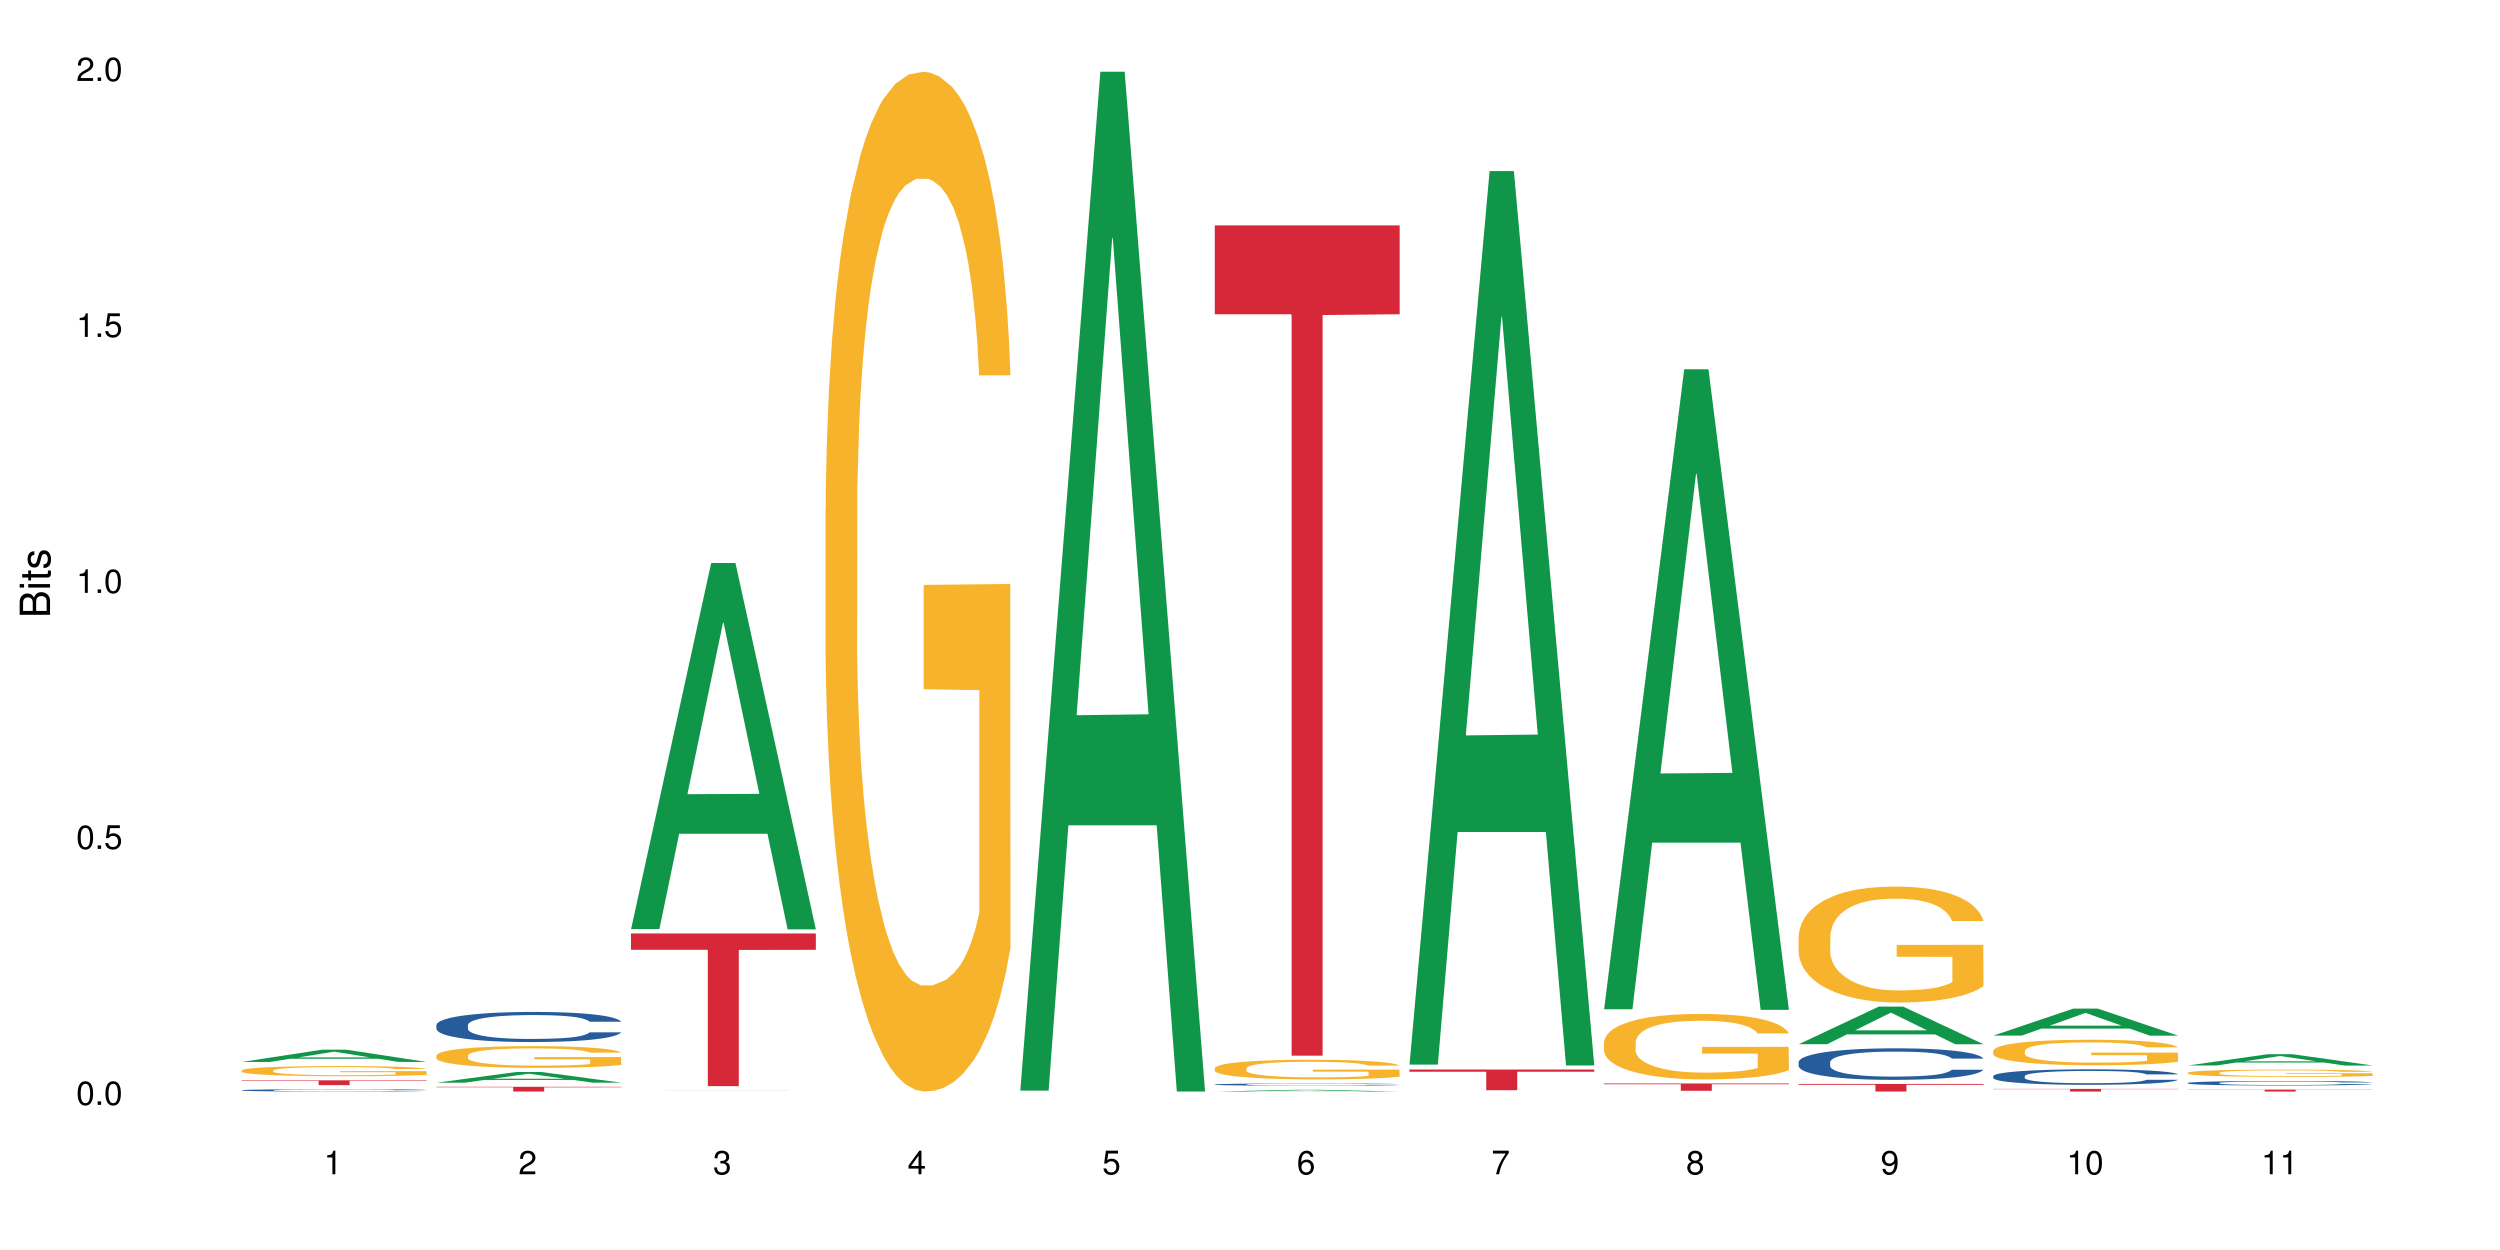 <?xml version="1.0" encoding="UTF-8"?>
<svg xmlns="http://www.w3.org/2000/svg" xmlns:xlink="http://www.w3.org/1999/xlink" width="720pt" height="360pt" viewBox="0 0 720 360" version="1.1">
<defs>
<g>
<symbol overflow="visible" id="glyph0-0">
<path style="stroke:none;" d=""/>
</symbol>
<symbol overflow="visible" id="glyph0-1">
<path style="stroke:none;" d="M 2.641 -6.797 C 2 -6.797 1.422 -6.531 1.078 -6.047 C 0.641 -5.453 0.406 -4.547 0.406 -3.297 C 0.406 -1 1.188 0.219 2.641 0.219 C 4.078 0.219 4.859 -1 4.859 -3.234 C 4.859 -4.562 4.656 -5.438 4.203 -6.047 C 3.844 -6.531 3.281 -6.797 2.641 -6.797 Z M 2.641 -6.047 C 3.547 -6.047 4 -5.125 4 -3.312 C 4 -1.375 3.562 -0.484 2.625 -0.484 C 1.734 -0.484 1.281 -1.422 1.281 -3.281 C 1.281 -5.141 1.734 -6.047 2.641 -6.047 Z M 2.641 -6.047 "/>
</symbol>
<symbol overflow="visible" id="glyph0-2">
<path style="stroke:none;" d="M 1.828 -1 L 0.828 -1 L 0.828 0 L 1.828 0 Z M 1.828 -1 "/>
</symbol>
<symbol overflow="visible" id="glyph0-3">
<path style="stroke:none;" d="M 4.562 -6.797 L 1.062 -6.797 L 0.547 -3.094 L 1.328 -3.094 C 1.719 -3.562 2.047 -3.734 2.578 -3.734 C 3.484 -3.734 4.062 -3.109 4.062 -2.094 C 4.062 -1.125 3.484 -0.531 2.578 -0.531 C 1.828 -0.531 1.375 -0.906 1.188 -1.672 L 0.328 -1.672 C 0.453 -1.109 0.547 -0.844 0.75 -0.594 C 1.125 -0.078 1.828 0.219 2.594 0.219 C 3.969 0.219 4.922 -0.781 4.922 -2.219 C 4.922 -3.562 4.031 -4.484 2.719 -4.484 C 2.25 -4.484 1.859 -4.359 1.469 -4.062 L 1.734 -5.969 L 4.562 -5.969 Z M 4.562 -6.797 "/>
</symbol>
<symbol overflow="visible" id="glyph0-4">
<path style="stroke:none;" d="M 2.484 -4.844 L 2.484 0 L 3.328 0 L 3.328 -6.797 L 2.766 -6.797 C 2.469 -5.75 2.281 -5.609 0.984 -5.453 L 0.984 -4.844 Z M 2.484 -4.844 "/>
</symbol>
<symbol overflow="visible" id="glyph0-5">
<path style="stroke:none;" d="M 4.859 -0.828 L 1.281 -0.828 C 1.359 -1.391 1.672 -1.75 2.5 -2.234 L 3.469 -2.75 C 4.406 -3.266 4.906 -3.969 4.906 -4.812 C 4.906 -5.375 4.672 -5.906 4.266 -6.266 C 3.859 -6.625 3.375 -6.797 2.719 -6.797 C 1.859 -6.797 1.219 -6.5 0.844 -5.922 C 0.609 -5.562 0.5 -5.125 0.484 -4.438 L 1.328 -4.438 C 1.359 -4.906 1.406 -5.188 1.531 -5.406 C 1.75 -5.812 2.188 -6.062 2.703 -6.062 C 3.469 -6.062 4.031 -5.516 4.031 -4.781 C 4.031 -4.25 3.719 -3.797 3.125 -3.438 L 2.234 -2.938 C 0.812 -2.141 0.406 -1.5 0.328 0 L 4.859 0 Z M 4.859 -0.828 "/>
</symbol>
<symbol overflow="visible" id="glyph0-6">
<path style="stroke:none;" d="M 2.125 -3.125 L 2.578 -3.125 C 3.516 -3.125 3.984 -2.703 3.984 -1.891 C 3.984 -1.031 3.469 -0.531 2.578 -0.531 C 1.656 -0.531 1.203 -0.984 1.156 -1.969 L 0.312 -1.969 C 0.344 -1.422 0.438 -1.078 0.609 -0.766 C 0.953 -0.109 1.625 0.219 2.547 0.219 C 3.953 0.219 4.859 -0.609 4.859 -1.906 C 4.859 -2.766 4.516 -3.25 3.703 -3.516 C 4.344 -3.766 4.656 -4.25 4.656 -4.938 C 4.656 -6.109 3.875 -6.797 2.578 -6.797 C 1.203 -6.797 0.484 -6.047 0.453 -4.609 L 1.297 -4.609 C 1.312 -5.016 1.344 -5.25 1.453 -5.453 C 1.641 -5.828 2.062 -6.062 2.594 -6.062 C 3.344 -6.062 3.797 -5.625 3.797 -4.906 C 3.797 -4.422 3.609 -4.141 3.25 -3.984 C 3.016 -3.891 2.719 -3.844 2.125 -3.844 Z M 2.125 -3.125 "/>
</symbol>
<symbol overflow="visible" id="glyph0-7">
<path style="stroke:none;" d="M 3.141 -1.625 L 3.141 0 L 3.984 0 L 3.984 -1.625 L 4.984 -1.625 L 4.984 -2.391 L 3.984 -2.391 L 3.984 -6.797 L 3.359 -6.797 L 0.266 -2.516 L 0.266 -1.625 Z M 3.141 -2.391 L 1 -2.391 L 3.141 -5.359 Z M 3.141 -2.391 "/>
</symbol>
<symbol overflow="visible" id="glyph0-8">
<path style="stroke:none;" d="M 4.781 -5.031 C 4.609 -6.141 3.891 -6.797 2.844 -6.797 C 2.094 -6.797 1.422 -6.438 1.031 -5.828 C 0.609 -5.172 0.406 -4.344 0.406 -3.094 C 0.406 -1.953 0.578 -1.234 0.984 -0.625 C 1.359 -0.078 1.953 0.219 2.703 0.219 C 3.984 0.219 4.922 -0.734 4.922 -2.078 C 4.922 -3.344 4.062 -4.234 2.844 -4.234 C 2.172 -4.234 1.641 -3.969 1.281 -3.469 C 1.281 -5.125 1.828 -6.047 2.797 -6.047 C 3.391 -6.047 3.797 -5.672 3.938 -5.031 Z M 2.734 -3.484 C 3.547 -3.484 4.062 -2.922 4.062 -2 C 4.062 -1.156 3.484 -0.531 2.703 -0.531 C 1.922 -0.531 1.328 -1.188 1.328 -2.047 C 1.328 -2.891 1.906 -3.484 2.734 -3.484 Z M 2.734 -3.484 "/>
</symbol>
<symbol overflow="visible" id="glyph0-9">
<path style="stroke:none;" d="M 4.984 -6.797 L 0.438 -6.797 L 0.438 -5.969 L 4.109 -5.969 C 2.5 -3.656 1.828 -2.234 1.328 0 L 2.219 0 C 2.594 -2.172 3.453 -4.047 4.984 -6.094 Z M 4.984 -6.797 "/>
</symbol>
<symbol overflow="visible" id="glyph0-10">
<path style="stroke:none;" d="M 3.75 -3.578 C 4.453 -4 4.688 -4.344 4.688 -4.984 C 4.688 -6.047 3.844 -6.797 2.641 -6.797 C 1.438 -6.797 0.594 -6.047 0.594 -4.984 C 0.594 -4.359 0.828 -4.016 1.516 -3.578 C 0.734 -3.203 0.359 -2.641 0.359 -1.891 C 0.359 -0.641 1.297 0.219 2.641 0.219 C 3.984 0.219 4.922 -0.641 4.922 -1.875 C 4.922 -2.641 4.531 -3.203 3.75 -3.578 Z M 2.641 -6.047 C 3.359 -6.047 3.812 -5.625 3.812 -4.969 C 3.812 -4.344 3.344 -3.922 2.641 -3.922 C 1.922 -3.922 1.453 -4.344 1.453 -4.984 C 1.453 -5.625 1.922 -6.047 2.641 -6.047 Z M 2.641 -3.203 C 3.484 -3.203 4.062 -2.672 4.062 -1.875 C 4.062 -1.062 3.484 -0.531 2.625 -0.531 C 1.797 -0.531 1.219 -1.078 1.219 -1.875 C 1.219 -2.672 1.797 -3.203 2.641 -3.203 Z M 2.641 -3.203 "/>
</symbol>
<symbol overflow="visible" id="glyph0-11">
<path style="stroke:none;" d="M 0.516 -1.547 C 0.672 -0.438 1.406 0.219 2.438 0.219 C 3.188 0.219 3.859 -0.141 4.266 -0.75 C 4.688 -1.406 4.891 -2.25 4.891 -3.484 C 4.891 -4.625 4.703 -5.359 4.312 -5.953 C 3.938 -6.5 3.344 -6.797 2.594 -6.797 C 1.297 -6.797 0.359 -5.844 0.359 -4.516 C 0.359 -3.25 1.234 -2.344 2.453 -2.344 C 3.094 -2.344 3.562 -2.578 4.016 -3.109 C 4 -1.453 3.469 -0.531 2.5 -0.531 C 1.906 -0.531 1.484 -0.906 1.359 -1.547 Z M 2.578 -6.062 C 3.375 -6.062 3.969 -5.406 3.969 -4.531 C 3.969 -3.688 3.375 -3.094 2.547 -3.094 C 1.734 -3.094 1.234 -3.672 1.234 -4.578 C 1.234 -5.438 1.797 -6.062 2.578 -6.062 Z M 2.578 -6.062 "/>
</symbol>
<symbol overflow="visible" id="glyph1-0">
<path style="stroke:none;" d=""/>
</symbol>
<symbol overflow="visible" id="glyph1-1">
<path style="stroke:none;" d="M 0 -0.953 L 0 -4.891 C 0 -5.719 -0.234 -6.344 -0.734 -6.797 C -1.188 -7.234 -1.812 -7.469 -2.5 -7.469 C -3.547 -7.469 -4.188 -7 -4.625 -5.875 C -4.984 -6.672 -5.641 -7.094 -6.531 -7.094 C -7.156 -7.094 -7.734 -6.859 -8.141 -6.391 C -8.562 -5.938 -8.75 -5.344 -8.75 -4.5 L -8.75 -0.953 Z M -4.984 -2.062 L -7.766 -2.062 L -7.766 -4.219 C -7.766 -4.844 -7.688 -5.203 -7.453 -5.5 C -7.219 -5.812 -6.859 -5.969 -6.375 -5.969 C -5.906 -5.969 -5.531 -5.812 -5.297 -5.5 C -5.062 -5.203 -4.984 -4.844 -4.984 -4.219 Z M -0.984 -2.062 L -4 -2.062 L -4 -4.781 C -4 -5.328 -3.859 -5.688 -3.578 -5.953 C -3.297 -6.219 -2.922 -6.359 -2.484 -6.359 C -2.062 -6.359 -1.688 -6.219 -1.406 -5.953 C -1.109 -5.688 -0.984 -5.328 -0.984 -4.781 Z M -0.984 -2.062 "/>
</symbol>
<symbol overflow="visible" id="glyph1-2">
<path style="stroke:none;" d="M -6.281 -1.797 L -6.281 -0.797 L 0 -0.797 L 0 -1.797 Z M -8.75 -1.797 L -8.75 -0.797 L -7.484 -0.797 L -7.484 -1.797 Z M -8.75 -1.797 "/>
</symbol>
<symbol overflow="visible" id="glyph1-3">
<path style="stroke:none;" d="M -6.281 -3.047 L -6.281 -2.016 L -8.016 -2.016 L -8.016 -1.016 L -6.281 -1.016 L -6.281 -0.172 L -5.469 -0.172 L -5.469 -1.016 L -0.719 -1.016 C -0.078 -1.016 0.281 -1.453 0.281 -2.234 C 0.281 -2.469 0.25 -2.719 0.188 -3.047 L -0.641 -3.047 C -0.609 -2.922 -0.594 -2.766 -0.594 -2.562 C -0.594 -2.141 -0.719 -2.016 -1.156 -2.016 L -5.469 -2.016 L -5.469 -3.047 Z M -6.281 -3.047 "/>
</symbol>
<symbol overflow="visible" id="glyph1-4">
<path style="stroke:none;" d="M -4.531 -5.25 C -5.766 -5.25 -6.469 -4.422 -6.469 -2.969 C -6.469 -1.516 -5.719 -0.562 -4.547 -0.562 C -3.562 -0.562 -3.094 -1.062 -2.734 -2.562 L -2.516 -3.484 C -2.344 -4.188 -2.094 -4.469 -1.625 -4.469 C -1.047 -4.469 -0.641 -3.875 -0.641 -3 C -0.641 -2.453 -0.797 -2 -1.062 -1.75 C -1.25 -1.594 -1.422 -1.531 -1.875 -1.469 L -1.875 -0.406 C -0.422 -0.453 0.281 -1.266 0.281 -2.922 C 0.281 -4.5 -0.5 -5.516 -1.719 -5.516 C -2.656 -5.516 -3.172 -4.984 -3.469 -3.734 L -3.703 -2.766 C -3.891 -1.953 -4.156 -1.609 -4.594 -1.609 C -5.172 -1.609 -5.547 -2.125 -5.547 -2.938 C -5.547 -3.75 -5.203 -4.172 -4.531 -4.203 Z M -4.531 -5.25 "/>
</symbol>
</g>
</defs>
<g id="surface7488">
<rect x="0" y="0" width="720" height="360" style="fill:rgb(100%,100%,100%);fill-opacity:1;stroke:none;"/>
<path style=" stroke:none;fill-rule:nonzero;fill:rgb(6.275%,58.824%,28.235%);fill-opacity:1;" d="M 69.629 305.84 L 69.688 305.836 L 92.723 302.312 L 99.723 302.312 L 122.875 305.844 L 114.738 305.844 L 108.938 304.922 L 83.508 304.922 L 77.82 305.84 L 69.629 305.84 L 85.957 304.539 L 106.605 304.535 L 96.309 302.891 L 96.195 302.887 L 96.082 302.895 L 85.898 304.535 L 85.957 304.539 Z M 69.629 305.84 "/>
<path style=" stroke:none;fill-rule:nonzero;fill:rgb(14.51%,36.078%,60%);fill-opacity:1;" d="M 69.629 313.988 L 69.695 313.988 L 69.695 313.977 L 69.891 313.953 L 70.344 313.922 L 70.797 313.902 L 71.969 313.863 L 73.59 313.828 L 75.277 313.805 L 76.512 313.785 L 77.617 313.773 L 80.148 313.75 L 81.773 313.738 L 83.523 313.73 L 85.668 313.719 L 87.227 313.715 L 90.73 313.703 L 93.328 313.699 L 95.344 313.695 L 99.691 313.695 L 102.289 313.699 L 104.172 313.703 L 106.25 313.707 L 108.004 313.715 L 111.055 313.727 L 113.781 313.742 L 115.016 313.754 L 116.965 313.773 L 118.457 313.793 L 119.496 313.809 L 120.664 313.828 L 121.703 313.859 L 122.484 313.891 L 122.875 313.914 L 113.781 313.914 L 113.328 313.891 L 112.809 313.871 L 111.836 313.848 L 110.859 313.828 L 109.496 313.812 L 108.266 313.801 L 106.574 313.789 L 105.082 313.781 L 103.523 313.773 L 102.031 313.77 L 99.172 313.766 L 95.863 313.766 L 94.629 313.77 L 92.098 313.773 L 90.73 313.777 L 88.785 313.785 L 87.422 313.793 L 85.797 313.805 L 84.695 313.816 L 83.328 313.832 L 82.355 313.848 L 81.254 313.867 L 80.602 313.883 L 80.02 313.898 L 79.5 313.922 L 79.109 313.941 L 78.852 313.965 L 78.719 313.988 L 78.719 314.082 L 78.852 314.105 L 79.176 314.129 L 80.02 314.168 L 81.254 314.199 L 82.68 314.227 L 84.043 314.246 L 84.824 314.254 L 85.863 314.262 L 87.484 314.277 L 89.824 314.289 L 91.188 314.293 L 93.266 314.297 L 95.406 314.301 L 98.266 314.301 L 100.797 314.297 L 102.484 314.293 L 104.238 314.289 L 106.641 314.281 L 108.133 314.27 L 109.434 314.258 L 111.055 314.238 L 112.031 314.219 L 112.809 314.195 L 113.395 314.176 L 113.781 314.152 L 122.875 314.152 L 122.484 314.18 L 121.898 314.203 L 121.316 314.219 L 120.406 314.242 L 119.367 314.262 L 117.875 314.281 L 116.641 314.297 L 115.016 314.312 L 113.523 314.324 L 111.898 314.336 L 109.496 314.348 L 107.938 314.352 L 106.25 314.359 L 104.238 314.363 L 101.707 314.367 L 98.977 314.371 L 93.719 314.371 L 91.707 314.367 L 89.043 314.363 L 85.73 314.352 L 83.328 314.34 L 81.445 314.328 L 79.824 314.316 L 78.004 314.297 L 75.668 314.27 L 74.238 314.25 L 73.266 314.234 L 72.16 314.207 L 71.383 314.188 L 70.473 314.152 L 69.824 314.109 L 69.629 314.074 Z M 69.629 313.988 "/>
<path style=" stroke:none;fill-rule:nonzero;fill:rgb(96.863%,70.196%,16.863%);fill-opacity:1;" d="M 69.629 308.277 L 69.695 308.273 L 69.695 308.223 L 69.953 308.102 L 70.602 307.934 L 71.449 307.797 L 72.355 307.691 L 72.941 307.637 L 73.914 307.555 L 74.758 307.496 L 76.902 307.375 L 79.629 307.262 L 81.121 307.215 L 82.809 307.168 L 85.215 307.117 L 86.316 307.102 L 89.691 307.059 L 93.523 307.031 L 97.746 307.023 L 99.691 307.023 L 102.355 307.035 L 105.992 307.066 L 108.07 307.09 L 109.691 307.117 L 111.379 307.152 L 113.457 307.207 L 115.406 307.27 L 116.965 307.336 L 118.523 307.414 L 119.82 307.5 L 120.926 307.594 L 121.898 307.707 L 122.484 307.801 L 122.875 307.895 L 113.848 307.895 L 113.328 307.801 L 112.742 307.73 L 111.77 307.641 L 110.797 307.574 L 109.82 307.523 L 108.004 307.457 L 106.445 307.414 L 104.496 307.375 L 102.613 307.352 L 100.473 307.336 L 99.172 307.328 L 95.73 307.328 L 92.613 307.348 L 90.797 307.371 L 89.5 307.391 L 87.68 307.43 L 86.578 307.465 L 85.926 307.484 L 83.98 307.566 L 82.68 307.645 L 81.965 307.695 L 81.059 307.773 L 80.406 307.848 L 79.695 307.953 L 79.305 308.035 L 78.785 308.215 L 78.719 308.699 L 78.914 308.801 L 79.305 308.91 L 79.824 309.004 L 80.602 309.105 L 81.383 309.184 L 82.746 309.289 L 83.914 309.359 L 84.824 309.402 L 86.578 309.477 L 87.289 309.5 L 88.98 309.547 L 90.73 309.586 L 92.875 309.617 L 94.5 309.633 L 97.094 309.648 L 100.406 309.648 L 104.305 309.633 L 106.77 309.609 L 108.457 309.59 L 109.562 309.57 L 110.926 309.539 L 111.898 309.516 L 112.809 309.484 L 113.914 309.438 L 113.914 308.801 L 97.875 308.797 L 97.875 308.496 L 122.809 308.492 L 122.875 309.539 L 121.512 309.613 L 119.82 309.684 L 118.199 309.734 L 116.512 309.781 L 114.109 309.832 L 112.16 309.863 L 109.172 309.902 L 106.445 309.926 L 103.59 309.941 L 101.055 309.949 L 98.07 309.953 L 95.406 309.949 L 92.551 309.93 L 90.277 309.91 L 88.199 309.883 L 86.121 309.848 L 83.523 309.793 L 81.836 309.746 L 80.082 309.691 L 78.332 309.625 L 76.773 309.551 L 75.734 309.496 L 74.695 309.43 L 73.59 309.352 L 72.551 309.258 L 71.773 309.176 L 71.059 309.082 L 70.539 308.996 L 70.02 308.875 L 69.758 308.777 L 69.629 308.695 Z M 69.629 308.277 "/>
<path style=" stroke:none;fill-rule:nonzero;fill:rgb(83.922%,15.686%,22.353%);fill-opacity:1;" d="M 69.629 311.133 L 122.875 311.133 L 122.875 311.281 L 100.684 311.281 L 100.684 312.516 L 91.754 312.516 L 91.754 311.281 L 69.629 311.281 Z M 69.629 311.133 "/>
<path style=" stroke:none;fill-rule:nonzero;fill:rgb(6.275%,58.824%,28.235%);fill-opacity:1;" d="M 125.676 311.812 L 125.734 311.809 L 148.77 308.73 L 155.77 308.73 L 178.918 311.816 L 170.785 311.816 L 164.984 311.012 L 139.555 311.012 L 133.867 311.812 L 125.676 311.812 L 142 310.676 L 162.652 310.672 L 152.355 309.234 L 152.242 309.23 L 152.129 309.238 L 141.945 310.672 L 142 310.676 Z M 125.676 311.812 "/>
<path style=" stroke:none;fill-rule:nonzero;fill:rgb(14.51%,36.078%,60%);fill-opacity:1;" d="M 125.676 295.215 L 125.742 295.207 L 125.742 295.016 L 125.934 294.715 L 126.391 294.336 L 126.844 294.074 L 128.012 293.609 L 129.637 293.156 L 131.324 292.809 L 132.559 292.602 L 133.664 292.445 L 136.195 292.152 L 137.816 292 L 139.57 291.867 L 141.715 291.73 L 143.273 291.652 L 146.777 291.527 L 149.375 291.473 L 151.391 291.445 L 155.738 291.445 L 158.336 291.48 L 160.219 291.52 L 162.297 291.582 L 164.051 291.652 L 167.102 291.828 L 169.828 292.047 L 171.062 292.176 L 173.012 292.422 L 174.504 292.66 L 175.543 292.863 L 176.711 293.156 L 177.75 293.512 L 178.531 293.918 L 178.918 294.258 L 169.828 294.258 L 169.375 293.941 L 168.855 293.695 L 167.883 293.371 L 166.906 293.141 L 165.543 292.91 L 164.309 292.762 L 162.621 292.609 L 161.129 292.516 L 159.57 292.445 L 158.078 292.398 L 155.219 292.348 L 151.906 292.348 L 150.676 292.367 L 148.141 292.43 L 146.777 292.484 L 144.832 292.594 L 143.469 292.699 L 141.844 292.855 L 140.738 292.992 L 139.375 293.195 L 138.402 293.379 L 137.297 293.641 L 136.648 293.836 L 136.066 294.059 L 135.547 294.32 L 135.156 294.598 L 134.895 294.891 L 134.766 295.176 L 134.766 296.402 L 134.895 296.688 L 135.219 297.02 L 136.066 297.504 L 137.297 297.922 L 138.727 298.254 L 140.09 298.492 L 140.871 298.602 L 141.91 298.73 L 143.531 298.887 L 145.871 299.047 L 147.234 299.109 L 149.312 299.172 L 151.453 299.207 L 154.312 299.207 L 156.844 299.172 L 158.531 299.133 L 160.285 299.07 L 162.688 298.938 L 164.18 298.809 L 165.48 298.66 L 166.453 298.508 L 167.102 298.383 L 168.074 298.137 L 168.855 297.867 L 169.441 297.59 L 169.828 297.32 L 178.918 297.32 L 178.531 297.637 L 177.945 297.945 L 177.363 298.176 L 176.453 298.453 L 175.414 298.699 L 173.922 298.977 L 172.688 299.156 L 171.062 299.355 L 169.57 299.508 L 167.945 299.641 L 165.543 299.801 L 163.984 299.879 L 162.297 299.949 L 160.285 300.012 L 157.754 300.066 L 155.023 300.102 L 152.492 300.109 L 149.766 300.09 L 147.754 300.059 L 145.09 299.988 L 141.777 299.848 L 139.375 299.695 L 137.492 299.547 L 135.871 299.387 L 134.051 299.172 L 131.715 298.824 L 130.285 298.555 L 129.312 298.336 L 128.207 298.027 L 127.43 297.75 L 126.52 297.305 L 125.871 296.742 L 125.676 296.309 Z M 125.676 295.215 "/>
<path style=" stroke:none;fill-rule:nonzero;fill:rgb(96.863%,70.196%,16.863%);fill-opacity:1;" d="M 125.676 303.969 L 125.742 303.965 L 125.742 303.848 L 126 303.594 L 126.648 303.238 L 127.492 302.945 L 128.402 302.719 L 128.988 302.598 L 129.961 302.426 L 130.805 302.301 L 132.949 302.043 L 135.676 301.801 L 137.168 301.699 L 138.855 301.602 L 141.258 301.492 L 142.363 301.453 L 145.738 301.363 L 149.57 301.305 L 153.793 301.289 L 155.738 301.293 L 158.402 301.316 L 162.039 301.379 L 164.117 301.438 L 165.738 301.492 L 167.426 301.566 L 169.504 301.684 L 171.453 301.82 L 173.012 301.957 L 174.57 302.129 L 175.867 302.312 L 176.973 302.512 L 177.945 302.75 L 178.531 302.953 L 178.918 303.152 L 169.895 303.152 L 169.375 302.953 L 168.789 302.797 L 167.816 302.609 L 166.844 302.473 L 165.867 302.363 L 164.051 302.215 L 162.492 302.121 L 160.543 302.043 L 158.66 301.992 L 156.52 301.957 L 155.219 301.945 L 151.777 301.945 L 148.66 301.984 L 146.844 302.031 L 145.543 302.078 L 143.727 302.164 L 142.621 302.23 L 141.973 302.277 L 140.027 302.453 L 138.727 302.613 L 138.012 302.723 L 137.105 302.895 L 136.453 303.047 L 135.738 303.277 L 135.352 303.449 L 134.832 303.836 L 134.766 304.867 L 134.961 305.086 L 135.352 305.32 L 135.871 305.523 L 136.648 305.742 L 137.43 305.906 L 138.793 306.133 L 139.961 306.281 L 140.871 306.379 L 142.621 306.531 L 143.336 306.582 L 145.023 306.688 L 146.777 306.766 L 148.922 306.836 L 150.543 306.867 L 153.141 306.898 L 156.453 306.898 L 160.348 306.863 L 162.816 306.816 L 164.504 306.773 L 165.609 306.73 L 166.973 306.668 L 167.945 306.613 L 168.855 306.547 L 169.961 306.453 L 169.961 305.086 L 153.922 305.078 L 153.922 304.438 L 178.855 304.434 L 178.918 306.668 L 177.555 306.824 L 175.867 306.973 L 174.246 307.086 L 172.555 307.184 L 170.152 307.293 L 168.207 307.359 L 165.219 307.441 L 162.492 307.492 L 159.637 307.527 L 157.102 307.543 L 154.117 307.551 L 151.453 307.539 L 148.598 307.504 L 146.324 307.457 L 144.246 307.402 L 142.168 307.328 L 139.57 307.207 L 137.883 307.109 L 136.129 306.988 L 134.375 306.848 L 132.816 306.691 L 131.777 306.57 L 130.742 306.434 L 129.637 306.262 L 128.598 306.066 L 127.82 305.891 L 127.105 305.691 L 126.586 305.504 L 126.066 305.246 L 125.805 305.039 L 125.676 304.863 Z M 125.676 303.969 "/>
<path style=" stroke:none;fill-rule:nonzero;fill:rgb(83.922%,15.686%,22.353%);fill-opacity:1;" d="M 125.676 312.996 L 178.918 312.996 L 178.918 313.141 L 156.73 313.145 L 156.73 314.371 L 147.801 314.371 L 147.801 313.145 L 147.672 313.141 L 125.676 313.141 Z M 125.676 312.996 "/>
<path style=" stroke:none;fill-rule:nonzero;fill:rgb(6.275%,58.824%,28.235%);fill-opacity:1;" d="M 181.723 267.562 L 181.777 267.465 L 204.816 162.152 L 211.812 162.152 L 234.965 267.66 L 226.832 267.66 L 221.031 240.121 L 195.602 240.121 L 189.914 267.562 L 181.723 267.562 L 198.047 228.727 L 218.695 228.629 L 208.402 179.391 L 208.289 179.293 L 208.172 179.59 L 197.992 228.629 L 198.047 228.727 Z M 181.723 267.562 "/>
<path style=" stroke:none;fill-rule:nonzero;fill:rgb(14.51%,36.078%,60%);fill-opacity:1;" d="M 181.723 313.98 L 192.242 313.98 L 193.863 313.977 L 223.148 313.977 L 225.875 313.98 L 234.965 313.98 L 190.812 313.98 L 190.812 313.984 L 234.965 313.984 L 228.734 313.984 L 227.109 313.988 L 191.918 313.988 L 190.098 313.984 L 181.723 313.984 Z M 181.723 313.98 "/>
<path style=" stroke:none;fill-rule:nonzero;fill:rgb(83.922%,15.686%,22.353%);fill-opacity:1;" d="M 181.723 268.84 L 234.965 268.84 L 234.965 273.547 L 212.777 273.586 L 212.777 312.797 L 203.848 312.797 L 203.848 273.629 L 203.719 273.547 L 181.723 273.547 Z M 181.723 268.84 "/>
<path style=" stroke:none;fill-rule:nonzero;fill:rgb(96.863%,70.196%,16.863%);fill-opacity:1;" d="M 237.77 146.461 L 237.832 146.191 L 237.832 140.828 L 238.094 128.758 L 238.742 112.129 L 239.586 98.449 L 240.496 87.719 L 241.078 82.086 L 242.055 74.039 L 242.898 68.141 L 245.039 56.07 L 247.77 44.805 L 249.262 39.977 L 250.949 35.414 L 253.352 30.32 L 254.457 28.441 L 257.832 24.148 L 261.664 21.469 L 265.883 20.664 L 267.832 20.93 L 270.492 22.004 L 274.129 24.953 L 276.207 27.637 L 277.832 30.32 L 279.52 33.805 L 281.598 39.172 L 283.547 45.609 L 285.105 52.047 L 286.66 60.094 L 287.961 68.676 L 289.066 78.062 L 290.039 89.328 L 290.621 98.715 L 291.012 108.105 L 281.988 108.105 L 281.469 98.715 L 280.883 91.477 L 279.91 82.625 L 278.934 76.188 L 277.961 71.09 L 276.145 64.117 L 274.586 59.824 L 272.637 56.07 L 270.754 53.656 L 268.609 52.047 L 267.312 51.508 L 263.871 51.508 L 260.754 53.387 L 258.938 55.531 L 257.637 57.68 L 255.82 61.703 L 254.715 64.922 L 254.066 67.066 L 252.117 75.383 L 250.82 82.891 L 250.105 87.988 L 249.195 96.035 L 248.547 103.277 L 247.832 114.004 L 247.441 122.051 L 246.922 140.293 L 246.859 188.574 L 247.055 198.766 L 247.441 209.762 L 247.961 219.418 L 248.742 229.609 L 249.52 237.391 L 250.883 247.852 L 252.055 254.824 L 252.961 259.383 L 254.715 266.625 L 255.43 269.039 L 257.117 273.867 L 258.871 277.625 L 261.016 280.844 L 262.637 282.453 L 265.234 283.793 L 268.547 283.793 L 272.441 282.184 L 274.91 280.039 L 276.598 277.891 L 277.703 276.016 L 279.066 273.062 L 280.039 270.383 L 280.949 267.43 L 282.051 262.871 L 282.051 198.766 L 266.016 198.496 L 266.016 168.457 L 290.949 168.188 L 291.012 273.062 L 289.648 280.305 L 287.961 287.281 L 286.336 292.645 L 284.648 297.203 L 282.246 302.301 L 280.297 305.52 L 277.312 309.273 L 274.586 311.688 L 271.727 313.297 L 269.195 314.102 L 266.207 314.371 L 263.547 313.836 L 260.688 312.227 L 258.418 310.078 L 256.34 307.398 L 254.262 303.91 L 251.664 298.277 L 249.977 293.719 L 248.223 288.086 L 246.469 281.379 L 244.91 274.137 L 243.871 268.504 L 242.832 262.066 L 241.73 254.02 L 240.691 244.898 L 239.91 236.586 L 239.195 227.195 L 238.676 218.344 L 238.156 206.277 L 237.898 196.621 L 237.77 188.305 Z M 237.77 146.461 "/>
<path style=" stroke:none;fill-rule:nonzero;fill:rgb(6.275%,58.824%,28.235%);fill-opacity:1;" d="M 293.816 314.094 L 293.871 313.82 L 316.91 20.664 L 323.906 20.664 L 347.059 314.371 L 338.926 314.371 L 333.121 237.703 L 307.695 237.703 L 302.008 314.094 L 293.816 314.094 L 310.141 205.988 L 330.789 205.711 L 320.492 68.648 L 320.379 68.375 L 320.266 69.199 L 310.082 205.711 L 310.141 205.988 Z M 293.816 314.094 "/>
<path style=" stroke:none;fill-rule:nonzero;fill:rgb(6.275%,58.824%,28.235%);fill-opacity:1;" d="M 349.859 314.371 L 349.918 314.371 L 372.957 313.859 L 379.953 313.859 L 403.105 314.371 L 394.973 314.371 L 389.168 314.238 L 363.742 314.238 L 358.051 314.371 L 349.859 314.371 L 366.188 314.18 L 386.836 314.18 L 376.539 313.941 L 376.312 313.941 L 366.129 314.18 L 366.188 314.18 Z M 349.859 314.371 "/>
<path style=" stroke:none;fill-rule:nonzero;fill:rgb(14.51%,36.078%,60%);fill-opacity:1;" d="M 349.859 312.32 L 349.926 312.316 L 349.926 312.305 L 350.121 312.281 L 350.574 312.254 L 351.031 312.234 L 352.199 312.199 L 353.82 312.168 L 355.512 312.141 L 356.742 312.125 L 357.848 312.113 L 360.379 312.094 L 362.004 312.082 L 363.758 312.07 L 365.898 312.062 L 367.457 312.055 L 370.965 312.047 L 373.562 312.043 L 382.523 312.043 L 384.406 312.047 L 386.484 312.051 L 388.234 312.055 L 391.289 312.07 L 394.016 312.086 L 395.25 312.094 L 397.195 312.113 L 398.691 312.129 L 399.73 312.145 L 400.898 312.168 L 401.938 312.195 L 402.715 312.223 L 403.105 312.25 L 394.016 312.25 L 393.559 312.227 L 393.039 312.207 L 392.066 312.184 L 391.094 312.164 L 389.73 312.148 L 388.496 312.137 L 386.809 312.125 L 385.312 312.121 L 383.754 312.113 L 382.262 312.109 L 374.859 312.109 L 372.328 312.113 L 370.965 312.117 L 369.016 312.125 L 367.652 312.133 L 366.027 312.145 L 364.926 312.156 L 363.562 312.172 L 362.586 312.184 L 361.484 312.203 L 360.836 312.219 L 360.25 312.234 L 359.73 312.254 L 359.34 312.273 L 359.082 312.293 L 358.953 312.316 L 358.953 312.406 L 359.082 312.426 L 359.406 312.453 L 360.25 312.488 L 361.484 312.52 L 362.914 312.543 L 364.277 312.559 L 365.055 312.566 L 366.094 312.578 L 367.719 312.59 L 370.055 312.602 L 371.418 312.605 L 373.496 312.609 L 375.641 312.613 L 378.496 312.613 L 381.027 312.609 L 382.715 312.605 L 384.469 312.602 L 386.871 312.594 L 388.367 312.582 L 389.664 312.57 L 390.637 312.562 L 391.289 312.551 L 392.262 312.535 L 393.039 312.516 L 393.625 312.492 L 394.016 312.473 L 403.105 312.473 L 402.715 312.496 L 402.133 312.52 L 401.547 312.535 L 400.637 312.559 L 399.598 312.574 L 398.105 312.594 L 396.871 312.609 L 395.25 312.625 L 393.754 312.633 L 392.133 312.645 L 389.73 312.656 L 388.172 312.66 L 386.484 312.668 L 384.469 312.672 L 381.938 312.676 L 379.211 312.68 L 376.68 312.68 L 373.949 312.676 L 371.938 312.676 L 369.277 312.672 L 365.965 312.66 L 363.562 312.648 L 361.68 312.637 L 360.055 312.625 L 358.238 312.609 L 355.898 312.586 L 354.473 312.566 L 353.496 312.547 L 352.395 312.527 L 351.613 312.504 L 350.707 312.473 L 350.055 312.43 L 349.859 312.398 Z M 349.859 312.32 "/>
<path style=" stroke:none;fill-rule:nonzero;fill:rgb(96.863%,70.196%,16.863%);fill-opacity:1;" d="M 349.859 307.633 L 349.926 307.625 L 349.926 307.523 L 350.188 307.289 L 350.836 306.973 L 351.68 306.707 L 352.59 306.5 L 353.172 306.395 L 354.148 306.238 L 354.992 306.125 L 357.133 305.891 L 359.859 305.676 L 361.355 305.582 L 363.043 305.496 L 365.445 305.398 L 366.547 305.359 L 369.926 305.277 L 373.758 305.227 L 377.977 305.211 L 379.926 305.215 L 382.586 305.238 L 386.223 305.293 L 388.301 305.344 L 389.926 305.398 L 391.613 305.465 L 393.691 305.566 L 395.637 305.691 L 397.195 305.816 L 398.754 305.969 L 400.055 306.137 L 401.156 306.316 L 402.133 306.531 L 402.715 306.715 L 403.105 306.895 L 394.078 306.895 L 393.559 306.715 L 392.977 306.574 L 392 306.402 L 391.027 306.281 L 390.055 306.18 L 388.234 306.047 L 386.676 305.965 L 384.73 305.891 L 382.848 305.848 L 380.703 305.816 L 379.406 305.805 L 375.965 305.805 L 372.848 305.84 L 371.027 305.883 L 369.73 305.922 L 367.914 306 L 366.809 306.062 L 366.16 306.105 L 364.211 306.266 L 362.914 306.41 L 362.199 306.508 L 361.289 306.66 L 360.641 306.801 L 359.926 307.008 L 359.535 307.16 L 359.016 307.512 L 358.953 308.441 L 359.145 308.637 L 359.535 308.848 L 360.055 309.035 L 360.836 309.23 L 361.613 309.379 L 362.977 309.582 L 364.145 309.715 L 365.055 309.805 L 366.809 309.941 L 367.523 309.988 L 369.211 310.082 L 370.965 310.156 L 373.105 310.215 L 374.73 310.246 L 377.328 310.273 L 380.641 310.273 L 384.535 310.242 L 387.004 310.203 L 388.691 310.16 L 389.793 310.125 L 391.156 310.066 L 392.133 310.016 L 393.039 309.957 L 394.145 309.871 L 394.145 308.637 L 378.105 308.633 L 378.105 308.055 L 403.039 308.051 L 403.105 310.066 L 401.742 310.207 L 400.055 310.34 L 398.43 310.445 L 396.742 310.531 L 394.34 310.629 L 392.391 310.691 L 389.406 310.766 L 386.676 310.809 L 383.82 310.84 L 381.289 310.855 L 378.301 310.863 L 375.641 310.852 L 372.781 310.82 L 370.508 310.777 L 368.434 310.727 L 366.355 310.66 L 363.758 310.551 L 362.066 310.465 L 360.316 310.355 L 358.562 310.227 L 357.004 310.086 L 355.965 309.98 L 354.926 309.855 L 353.82 309.699 L 352.781 309.523 L 352.004 309.367 L 351.289 309.184 L 350.77 309.016 L 350.25 308.781 L 349.992 308.598 L 349.859 308.438 Z M 349.859 307.633 "/>
<path style=" stroke:none;fill-rule:nonzero;fill:rgb(83.922%,15.686%,22.353%);fill-opacity:1;" d="M 349.859 64.91 L 403.105 64.91 L 403.105 90.508 L 380.914 90.73 L 380.914 304.031 L 371.988 304.031 L 371.988 90.957 L 371.859 90.508 L 349.859 90.508 Z M 349.859 64.91 "/>
<path style=" stroke:none;fill-rule:nonzero;fill:rgb(6.275%,58.824%,28.235%);fill-opacity:1;" d="M 405.906 306.605 L 405.965 306.363 L 429.004 49.266 L 436 49.266 L 459.152 306.848 L 451.016 306.848 L 445.215 239.609 L 419.789 239.609 L 414.098 306.605 L 405.906 306.605 L 422.234 211.797 L 442.883 211.555 L 432.586 91.352 L 432.473 91.109 L 432.359 91.836 L 422.176 211.555 L 422.234 211.797 Z M 405.906 306.605 "/>
<path style=" stroke:none;fill-rule:nonzero;fill:rgb(83.922%,15.686%,22.353%);fill-opacity:1;" d="M 405.906 308.027 L 459.152 308.027 L 459.152 308.664 L 436.961 308.668 L 436.961 313.973 L 428.035 313.973 L 428.035 308.676 L 427.902 308.664 L 405.906 308.664 Z M 405.906 308.027 "/>
<path style=" stroke:none;fill-rule:nonzero;fill:rgb(6.275%,58.824%,28.235%);fill-opacity:1;" d="M 461.953 290.664 L 462.012 290.488 L 485.051 106.352 L 492.047 106.352 L 515.199 290.836 L 507.062 290.836 L 501.262 242.68 L 475.832 242.68 L 470.145 290.664 L 461.953 290.664 L 478.281 222.758 L 498.93 222.586 L 488.633 136.492 L 488.52 136.32 L 488.406 136.84 L 478.223 222.586 L 478.281 222.758 Z M 461.953 290.664 "/>
<path style=" stroke:none;fill-rule:nonzero;fill:rgb(96.863%,70.196%,16.863%);fill-opacity:1;" d="M 461.953 300.09 L 462.02 300.074 L 462.02 299.727 L 462.277 298.953 L 462.93 297.887 L 463.773 297.008 L 464.68 296.32 L 465.266 295.957 L 466.238 295.441 L 467.082 295.062 L 469.227 294.289 L 471.953 293.566 L 473.445 293.254 L 475.137 292.961 L 477.539 292.637 L 478.641 292.516 L 482.02 292.238 L 485.848 292.066 L 490.07 292.016 L 492.016 292.031 L 494.68 292.102 L 498.316 292.289 L 500.395 292.465 L 502.016 292.637 L 503.703 292.859 L 505.781 293.203 L 507.73 293.617 L 509.289 294.031 L 510.848 294.547 L 512.145 295.098 L 513.25 295.699 L 514.223 296.422 L 514.809 297.023 L 515.199 297.629 L 506.172 297.629 L 505.652 297.023 L 505.07 296.559 L 504.094 295.992 L 503.121 295.578 L 502.148 295.254 L 500.328 294.805 L 498.77 294.527 L 496.82 294.289 L 494.938 294.133 L 492.797 294.031 L 491.496 293.996 L 488.055 293.996 L 484.941 294.117 L 483.121 294.254 L 481.824 294.391 L 480.004 294.648 L 478.902 294.855 L 478.25 294.992 L 476.305 295.527 L 475.004 296.008 L 474.289 296.336 L 473.383 296.852 L 472.734 297.316 L 472.02 298.008 L 471.629 298.523 L 471.109 299.695 L 471.043 302.793 L 471.238 303.445 L 471.629 304.152 L 472.148 304.773 L 472.926 305.426 L 473.707 305.926 L 475.07 306.598 L 476.238 307.043 L 477.148 307.336 L 478.902 307.801 L 479.617 307.957 L 481.305 308.266 L 483.059 308.508 L 485.199 308.715 L 486.824 308.816 L 489.422 308.902 L 492.73 308.902 L 496.629 308.801 L 499.094 308.664 L 500.781 308.523 L 501.887 308.406 L 503.25 308.215 L 504.223 308.043 L 505.133 307.855 L 506.238 307.562 L 506.238 303.445 L 490.199 303.43 L 490.199 301.5 L 515.133 301.484 L 515.199 308.215 L 513.836 308.68 L 512.145 309.129 L 510.523 309.473 L 508.836 309.766 L 506.434 310.094 L 504.484 310.297 L 501.496 310.539 L 498.77 310.695 L 495.914 310.797 L 493.383 310.848 L 490.395 310.867 L 487.73 310.832 L 484.875 310.73 L 482.602 310.59 L 480.523 310.418 L 478.445 310.195 L 475.848 309.832 L 474.16 309.539 L 472.406 309.18 L 470.656 308.75 L 469.098 308.285 L 468.059 307.922 L 467.02 307.508 L 465.914 306.992 L 464.875 306.406 L 464.098 305.875 L 463.383 305.273 L 462.863 304.703 L 462.344 303.93 L 462.082 303.309 L 461.953 302.773 Z M 461.953 300.09 "/>
<path style=" stroke:none;fill-rule:nonzero;fill:rgb(83.922%,15.686%,22.353%);fill-opacity:1;" d="M 461.953 312.047 L 515.199 312.047 L 515.199 312.273 L 493.008 312.273 L 493.008 314.16 L 484.078 314.16 L 484.078 312.277 L 483.949 312.273 L 461.953 312.273 Z M 461.953 312.047 "/>
<path style=" stroke:none;fill-rule:nonzero;fill:rgb(6.275%,58.824%,28.235%);fill-opacity:1;" d="M 518 300.738 L 518.059 300.727 L 541.094 289.898 L 548.094 289.898 L 571.246 300.746 L 563.109 300.746 L 557.309 297.914 L 531.879 297.914 L 526.191 300.738 L 518 300.738 L 534.324 296.742 L 554.977 296.734 L 544.68 291.672 L 544.566 291.66 L 544.453 291.691 L 534.27 296.734 L 534.324 296.742 Z M 518 300.738 "/>
<path style=" stroke:none;fill-rule:nonzero;fill:rgb(14.51%,36.078%,60%);fill-opacity:1;" d="M 518 305.875 L 518.066 305.867 L 518.066 305.668 L 518.262 305.352 L 518.715 304.953 L 519.168 304.68 L 520.336 304.191 L 521.961 303.719 L 523.648 303.352 L 524.883 303.137 L 525.988 302.973 L 528.52 302.664 L 530.141 302.508 L 531.895 302.367 L 534.039 302.227 L 535.598 302.141 L 539.102 302.008 L 541.699 301.953 L 543.715 301.926 L 548.062 301.926 L 550.66 301.961 L 552.543 302 L 554.621 302.066 L 556.375 302.141 L 559.426 302.324 L 562.152 302.559 L 563.387 302.691 L 565.336 302.945 L 566.828 303.195 L 567.867 303.41 L 569.035 303.719 L 570.074 304.09 L 570.855 304.516 L 571.246 304.871 L 562.152 304.871 L 561.699 304.539 L 561.18 304.281 L 560.207 303.941 L 559.23 303.699 L 557.867 303.461 L 556.633 303.305 L 554.945 303.145 L 553.453 303.047 L 551.895 302.973 L 550.402 302.922 L 547.543 302.871 L 544.234 302.871 L 543 302.887 L 540.465 302.953 L 539.102 303.012 L 537.156 303.129 L 535.793 303.238 L 534.168 303.402 L 533.062 303.543 L 531.699 303.758 L 530.727 303.949 L 529.621 304.223 L 528.973 304.43 L 528.391 304.664 L 527.871 304.938 L 527.48 305.227 L 527.219 305.535 L 527.09 305.832 L 527.09 307.117 L 527.219 307.418 L 527.547 307.766 L 528.391 308.27 L 529.621 308.711 L 531.051 309.059 L 532.414 309.309 L 533.195 309.422 L 534.234 309.555 L 535.855 309.723 L 538.195 309.887 L 539.559 309.953 L 541.637 310.02 L 543.777 310.055 L 546.637 310.055 L 549.168 310.02 L 550.855 309.98 L 552.609 309.914 L 555.012 309.77 L 556.504 309.637 L 557.805 309.48 L 558.777 309.324 L 559.426 309.191 L 560.402 308.934 L 561.18 308.652 L 561.766 308.363 L 562.152 308.078 L 571.246 308.078 L 570.855 308.41 L 570.27 308.734 L 569.688 308.977 L 568.777 309.266 L 567.738 309.523 L 566.246 309.812 L 565.012 310.004 L 563.387 310.211 L 561.895 310.367 L 560.27 310.508 L 557.867 310.676 L 556.309 310.758 L 554.621 310.832 L 552.609 310.898 L 550.078 310.957 L 547.348 310.992 L 544.816 311 L 542.09 310.98 L 540.078 310.949 L 537.414 310.875 L 534.102 310.727 L 531.699 310.566 L 529.816 310.41 L 528.195 310.242 L 526.375 310.02 L 524.039 309.656 L 522.609 309.375 L 521.637 309.141 L 520.531 308.816 L 519.754 308.527 L 518.844 308.062 L 518.195 307.473 L 518 307.02 Z M 518 305.875 "/>
<path style=" stroke:none;fill-rule:nonzero;fill:rgb(96.863%,70.196%,16.863%);fill-opacity:1;" d="M 518 269.633 L 518.066 269.602 L 518.066 268.992 L 518.324 267.621 L 518.973 265.73 L 519.816 264.176 L 520.727 262.957 L 521.312 262.316 L 522.285 261.402 L 523.129 260.73 L 525.273 259.359 L 528 258.078 L 529.492 257.531 L 531.18 257.012 L 533.582 256.434 L 534.688 256.219 L 538.062 255.73 L 541.895 255.426 L 546.117 255.336 L 548.062 255.367 L 550.727 255.488 L 554.363 255.824 L 556.441 256.129 L 558.062 256.434 L 559.75 256.828 L 561.828 257.438 L 563.777 258.172 L 565.336 258.902 L 566.895 259.816 L 568.191 260.793 L 569.297 261.859 L 570.27 263.141 L 570.855 264.207 L 571.246 265.273 L 562.219 265.273 L 561.699 264.207 L 561.113 263.383 L 560.141 262.379 L 559.168 261.645 L 558.191 261.066 L 556.375 260.273 L 554.816 259.785 L 552.867 259.359 L 550.984 259.086 L 548.844 258.902 L 547.543 258.84 L 544.102 258.84 L 540.984 259.055 L 539.168 259.297 L 537.871 259.543 L 536.051 260 L 534.949 260.367 L 534.297 260.609 L 532.352 261.555 L 531.051 262.41 L 530.336 262.988 L 529.43 263.902 L 528.777 264.727 L 528.066 265.945 L 527.676 266.859 L 527.156 268.934 L 527.09 274.422 L 527.285 275.578 L 527.676 276.828 L 528.195 277.926 L 528.973 279.086 L 529.754 279.969 L 531.117 281.156 L 532.285 281.949 L 533.195 282.469 L 534.949 283.293 L 535.66 283.566 L 537.352 284.117 L 539.102 284.543 L 541.246 284.906 L 542.867 285.09 L 545.465 285.242 L 548.777 285.242 L 552.672 285.059 L 555.141 284.816 L 556.828 284.574 L 557.934 284.359 L 559.297 284.023 L 560.27 283.719 L 561.18 283.383 L 562.285 282.867 L 562.285 275.578 L 546.246 275.547 L 546.246 272.133 L 571.18 272.102 L 571.246 284.023 L 569.879 284.848 L 568.191 285.641 L 566.57 286.25 L 564.883 286.77 L 562.477 287.348 L 560.531 287.715 L 557.543 288.141 L 554.816 288.414 L 551.961 288.598 L 549.426 288.688 L 546.441 288.719 L 543.777 288.656 L 540.922 288.477 L 538.648 288.23 L 536.57 287.926 L 534.492 287.531 L 531.895 286.891 L 530.207 286.371 L 528.453 285.73 L 526.699 284.969 L 525.145 284.145 L 524.105 283.504 L 523.066 282.773 L 521.961 281.859 L 520.922 280.824 L 520.145 279.879 L 519.43 278.812 L 518.91 277.805 L 518.391 276.434 L 518.129 275.336 L 518 274.391 Z M 518 269.633 "/>
<path style=" stroke:none;fill-rule:nonzero;fill:rgb(83.922%,15.686%,22.353%);fill-opacity:1;" d="M 518 312.18 L 571.246 312.18 L 571.246 312.414 L 549.055 312.414 L 549.055 314.371 L 540.125 314.371 L 540.125 312.418 L 539.996 312.414 L 518 312.414 Z M 518 312.18 "/>
<path style=" stroke:none;fill-rule:nonzero;fill:rgb(6.275%,58.824%,28.235%);fill-opacity:1;" d="M 574.047 298.262 L 574.102 298.254 L 597.141 290.469 L 604.137 290.469 L 627.289 298.27 L 619.156 298.27 L 613.355 296.234 L 587.926 296.234 L 582.238 298.262 L 574.047 298.262 L 590.371 295.391 L 611.023 295.383 L 600.727 291.742 L 600.613 291.734 L 600.496 291.758 L 590.316 295.383 L 590.371 295.391 Z M 574.047 298.262 "/>
<path style=" stroke:none;fill-rule:nonzero;fill:rgb(14.51%,36.078%,60%);fill-opacity:1;" d="M 574.047 309.91 L 574.113 309.906 L 574.113 309.809 L 574.305 309.652 L 574.762 309.457 L 575.215 309.324 L 576.383 309.086 L 578.008 308.852 L 579.695 308.676 L 580.93 308.57 L 582.035 308.488 L 584.566 308.336 L 586.188 308.262 L 587.941 308.191 L 590.086 308.121 L 591.645 308.082 L 595.148 308.016 L 597.746 307.988 L 599.758 307.977 L 604.109 307.977 L 606.707 307.992 L 608.59 308.012 L 610.668 308.043 L 612.422 308.082 L 615.473 308.172 L 618.199 308.285 L 619.434 308.348 L 621.383 308.477 L 622.875 308.598 L 623.914 308.703 L 625.082 308.852 L 626.121 309.035 L 626.902 309.242 L 627.289 309.418 L 618.199 309.418 L 617.746 309.254 L 617.227 309.129 L 616.254 308.965 L 615.277 308.844 L 613.914 308.727 L 612.68 308.648 L 610.992 308.574 L 609.5 308.523 L 607.941 308.488 L 606.449 308.465 L 603.59 308.438 L 600.277 308.438 L 599.047 308.445 L 596.512 308.48 L 595.148 308.508 L 593.203 308.566 L 591.84 308.617 L 590.215 308.699 L 589.109 308.77 L 587.746 308.875 L 586.773 308.969 L 585.668 309.102 L 585.02 309.203 L 584.438 309.316 L 583.918 309.449 L 583.527 309.594 L 583.266 309.742 L 583.137 309.891 L 583.137 310.52 L 583.266 310.664 L 583.59 310.836 L 584.438 311.082 L 585.668 311.301 L 587.098 311.469 L 588.461 311.59 L 589.242 311.648 L 590.281 311.715 L 591.902 311.797 L 594.242 311.875 L 595.605 311.91 L 597.684 311.941 L 599.824 311.957 L 602.68 311.957 L 605.215 311.941 L 606.902 311.922 L 608.656 311.887 L 611.059 311.82 L 612.551 311.754 L 613.852 311.676 L 614.824 311.602 L 615.473 311.535 L 616.445 311.41 L 617.227 311.27 L 617.812 311.129 L 618.199 310.992 L 627.289 310.992 L 626.902 311.152 L 626.316 311.312 L 625.73 311.43 L 624.824 311.57 L 623.785 311.699 L 622.289 311.84 L 621.059 311.934 L 619.434 312.035 L 617.941 312.113 L 616.316 312.18 L 613.914 312.262 L 612.355 312.305 L 610.668 312.34 L 608.656 312.371 L 606.121 312.398 L 603.395 312.418 L 600.863 312.422 L 598.137 312.414 L 596.125 312.395 L 593.461 312.359 L 590.148 312.285 L 587.746 312.211 L 585.863 312.133 L 584.242 312.051 L 582.422 311.941 L 580.086 311.762 L 578.656 311.625 L 577.684 311.512 L 576.578 311.352 L 575.801 311.211 L 574.891 310.98 L 574.242 310.695 L 574.047 310.469 Z M 574.047 309.91 "/>
<path style=" stroke:none;fill-rule:nonzero;fill:rgb(96.863%,70.196%,16.863%);fill-opacity:1;" d="M 574.047 302.594 L 574.113 302.59 L 574.113 302.453 L 574.371 302.152 L 575.02 301.738 L 575.863 301.395 L 576.773 301.125 L 577.359 300.984 L 578.332 300.785 L 579.176 300.637 L 581.32 300.336 L 584.047 300.051 L 585.539 299.93 L 587.227 299.816 L 589.629 299.691 L 590.734 299.645 L 594.109 299.535 L 597.941 299.469 L 602.16 299.449 L 604.109 299.453 L 606.773 299.48 L 610.41 299.555 L 612.484 299.621 L 614.109 299.691 L 615.797 299.777 L 617.875 299.91 L 619.824 300.074 L 621.383 300.234 L 622.941 300.434 L 624.238 300.648 L 625.344 300.883 L 626.316 301.168 L 626.902 301.402 L 627.289 301.637 L 618.266 301.637 L 617.746 301.402 L 617.16 301.219 L 616.188 301 L 615.215 300.836 L 614.238 300.711 L 612.422 300.535 L 610.863 300.43 L 608.914 300.336 L 607.031 300.273 L 604.891 300.234 L 603.59 300.219 L 600.148 300.219 L 597.031 300.266 L 595.215 300.32 L 593.914 300.375 L 592.098 300.477 L 590.992 300.555 L 590.344 300.609 L 588.398 300.816 L 587.098 301.004 L 586.383 301.133 L 585.477 301.332 L 584.824 301.516 L 584.109 301.785 L 583.723 301.984 L 583.203 302.441 L 583.137 303.648 L 583.332 303.902 L 583.723 304.18 L 584.242 304.422 L 585.02 304.676 L 585.801 304.871 L 587.164 305.133 L 588.332 305.305 L 589.242 305.422 L 590.992 305.602 L 591.707 305.664 L 593.395 305.781 L 595.148 305.875 L 597.293 305.957 L 598.914 305.996 L 601.512 306.031 L 604.824 306.031 L 608.719 305.992 L 611.188 305.938 L 612.875 305.883 L 613.98 305.836 L 615.344 305.762 L 616.316 305.695 L 617.227 305.621 L 618.332 305.508 L 618.332 303.902 L 602.293 303.898 L 602.293 303.145 L 627.227 303.141 L 627.289 305.762 L 625.926 305.945 L 624.238 306.117 L 622.617 306.254 L 620.926 306.367 L 618.523 306.496 L 616.578 306.574 L 613.59 306.668 L 610.863 306.73 L 608.008 306.77 L 605.473 306.789 L 602.488 306.797 L 599.824 306.781 L 596.969 306.742 L 594.695 306.688 L 592.617 306.621 L 590.539 306.535 L 587.941 306.395 L 586.254 306.281 L 584.5 306.137 L 582.746 305.973 L 581.188 305.789 L 580.148 305.648 L 579.109 305.488 L 578.008 305.285 L 576.969 305.059 L 576.188 304.852 L 575.477 304.617 L 574.957 304.395 L 574.438 304.094 L 574.176 303.852 L 574.047 303.641 Z M 574.047 302.594 "/>
<path style=" stroke:none;fill-rule:nonzero;fill:rgb(83.922%,15.686%,22.353%);fill-opacity:1;" d="M 574.047 313.602 L 627.289 313.602 L 627.289 313.684 L 605.102 313.684 L 605.102 314.371 L 596.172 314.371 L 596.172 313.684 L 574.047 313.684 Z M 574.047 313.602 "/>
<path style=" stroke:none;fill-rule:nonzero;fill:rgb(6.275%,58.824%,28.235%);fill-opacity:1;" d="M 630.094 306.863 L 630.148 306.859 L 653.188 303.605 L 660.184 303.605 L 683.336 306.867 L 675.203 306.867 L 669.398 306.016 L 643.973 306.016 L 638.285 306.863 L 630.094 306.863 L 646.418 305.664 L 667.066 305.66 L 656.773 304.137 L 656.656 304.137 L 656.543 304.145 L 646.363 305.66 L 646.418 305.664 Z M 630.094 306.863 "/>
<path style=" stroke:none;fill-rule:nonzero;fill:rgb(14.51%,36.078%,60%);fill-opacity:1;" d="M 630.094 311.891 L 630.156 311.891 L 630.156 311.863 L 630.352 311.816 L 630.809 311.762 L 631.262 311.723 L 632.43 311.652 L 634.055 311.582 L 635.742 311.531 L 636.977 311.5 L 638.078 311.477 L 640.613 311.434 L 642.234 311.41 L 643.988 311.391 L 646.133 311.371 L 647.691 311.359 L 651.195 311.34 L 653.793 311.332 L 655.805 311.328 L 660.156 311.328 L 662.754 311.332 L 664.637 311.34 L 666.715 311.348 L 668.469 311.359 L 671.52 311.383 L 674.246 311.418 L 675.48 311.438 L 677.43 311.473 L 678.922 311.508 L 679.961 311.539 L 681.129 311.582 L 682.168 311.637 L 682.949 311.695 L 683.336 311.75 L 674.246 311.75 L 673.793 311.699 L 673.273 311.664 L 672.297 311.617 L 671.324 311.582 L 669.961 311.547 L 668.727 311.523 L 667.039 311.5 L 665.547 311.488 L 663.988 311.477 L 662.492 311.469 L 659.637 311.461 L 656.324 311.461 L 655.09 311.465 L 652.559 311.473 L 651.195 311.484 L 649.246 311.5 L 647.883 311.516 L 646.262 311.539 L 645.156 311.559 L 643.793 311.59 L 642.82 311.617 L 641.715 311.656 L 641.066 311.684 L 640.48 311.719 L 639.961 311.758 L 639.574 311.801 L 639.312 311.844 L 639.184 311.887 L 639.184 312.07 L 639.312 312.113 L 639.637 312.16 L 640.48 312.234 L 641.715 312.297 L 643.145 312.348 L 644.508 312.383 L 645.285 312.398 L 646.324 312.418 L 647.949 312.441 L 650.285 312.465 L 651.648 312.473 L 653.727 312.484 L 655.871 312.488 L 658.727 312.488 L 661.262 312.484 L 662.949 312.477 L 664.703 312.469 L 667.105 312.449 L 668.598 312.43 L 669.895 312.406 L 670.871 312.383 L 671.52 312.367 L 672.492 312.328 L 673.273 312.289 L 673.855 312.246 L 674.246 312.207 L 683.336 312.207 L 682.949 312.254 L 682.363 312.301 L 681.777 312.336 L 680.871 312.375 L 679.832 312.414 L 678.336 312.453 L 677.105 312.48 L 675.48 312.512 L 673.988 312.535 L 672.363 312.555 L 669.961 312.578 L 668.402 312.59 L 666.715 312.602 L 664.703 312.609 L 662.168 312.617 L 659.441 312.621 L 656.91 312.625 L 654.184 312.621 L 652.168 312.617 L 649.508 312.605 L 646.195 312.586 L 643.793 312.562 L 641.91 312.539 L 640.289 312.516 L 638.469 312.484 L 636.133 312.434 L 634.703 312.391 L 633.73 312.359 L 632.625 312.312 L 631.848 312.27 L 630.938 312.203 L 630.289 312.121 L 630.094 312.055 Z M 630.094 311.891 "/>
<path style=" stroke:none;fill-rule:nonzero;fill:rgb(96.863%,70.196%,16.863%);fill-opacity:1;" d="M 630.094 308.945 L 630.156 308.945 L 630.156 308.906 L 630.418 308.82 L 631.066 308.699 L 631.91 308.602 L 632.82 308.527 L 633.406 308.484 L 634.379 308.43 L 635.223 308.387 L 637.367 308.301 L 640.094 308.219 L 641.586 308.184 L 643.273 308.152 L 645.676 308.113 L 646.781 308.102 L 650.156 308.07 L 653.988 308.051 L 658.207 308.047 L 660.156 308.047 L 662.82 308.055 L 666.453 308.078 L 668.531 308.094 L 670.156 308.113 L 671.844 308.141 L 673.922 308.18 L 675.871 308.223 L 677.43 308.27 L 678.988 308.328 L 680.285 308.391 L 681.391 308.457 L 682.363 308.539 L 682.949 308.605 L 683.336 308.672 L 674.312 308.672 L 673.793 308.605 L 673.207 308.551 L 672.234 308.488 L 671.258 308.441 L 670.285 308.406 L 668.469 308.355 L 666.91 308.324 L 664.961 308.301 L 663.078 308.281 L 660.938 308.27 L 659.637 308.266 L 656.195 308.266 L 653.078 308.281 L 651.262 308.297 L 649.961 308.312 L 648.145 308.34 L 647.039 308.363 L 646.391 308.379 L 644.441 308.438 L 643.145 308.492 L 642.43 308.527 L 641.52 308.586 L 640.871 308.637 L 640.156 308.715 L 639.77 308.773 L 639.25 308.902 L 639.184 309.246 L 639.379 309.32 L 639.77 309.398 L 640.289 309.469 L 641.066 309.543 L 641.844 309.598 L 643.211 309.672 L 644.379 309.723 L 645.285 309.754 L 647.039 309.805 L 647.754 309.824 L 649.441 309.859 L 651.195 309.887 L 653.34 309.906 L 654.961 309.918 L 657.559 309.93 L 660.871 309.93 L 664.766 309.918 L 667.234 309.902 L 668.922 309.887 L 670.027 309.875 L 671.391 309.852 L 672.363 309.832 L 673.273 309.812 L 674.375 309.781 L 674.375 309.32 L 658.34 309.32 L 658.34 309.105 L 683.273 309.102 L 683.336 309.852 L 681.973 309.902 L 680.285 309.953 L 678.66 309.992 L 676.973 310.023 L 674.57 310.062 L 672.625 310.086 L 669.637 310.113 L 666.91 310.129 L 664.051 310.141 L 661.52 310.145 L 658.531 310.148 L 655.871 310.145 L 653.016 310.133 L 650.742 310.117 L 648.664 310.098 L 646.586 310.074 L 643.988 310.031 L 642.301 310 L 640.547 309.961 L 638.793 309.91 L 637.234 309.859 L 636.195 309.82 L 635.156 309.773 L 634.055 309.715 L 633.016 309.652 L 632.234 309.59 L 631.523 309.523 L 631.004 309.461 L 630.484 309.375 L 630.223 309.305 L 630.094 309.246 Z M 630.094 308.945 "/>
<path style=" stroke:none;fill-rule:nonzero;fill:rgb(83.922%,15.686%,22.353%);fill-opacity:1;" d="M 630.094 313.805 L 683.336 313.805 L 683.336 313.863 L 661.148 313.863 L 661.148 314.371 L 652.219 314.371 L 652.219 313.863 L 630.094 313.863 Z M 630.094 313.805 "/>
<g style="fill:rgb(0%,0%,0%);fill-opacity:1;">
  <use xlink:href="#glyph0-1" x="21.957" y="318.198"/>
  <use xlink:href="#glyph0-2" x="27.291" y="318.198"/>
  <use xlink:href="#glyph0-1" x="29.958" y="318.198"/>
</g>
<g style="fill:rgb(0%,0%,0%);fill-opacity:1;">
  <use xlink:href="#glyph0-1" x="21.957" y="244.476"/>
  <use xlink:href="#glyph0-2" x="27.291" y="244.476"/>
  <use xlink:href="#glyph0-3" x="29.958" y="244.476"/>
</g>
<g style="fill:rgb(0%,0%,0%);fill-opacity:1;">
  <use xlink:href="#glyph0-4" x="21.957" y="170.753"/>
  <use xlink:href="#glyph0-2" x="27.291" y="170.753"/>
  <use xlink:href="#glyph0-1" x="29.958" y="170.753"/>
</g>
<g style="fill:rgb(0%,0%,0%);fill-opacity:1;">
  <use xlink:href="#glyph0-4" x="21.957" y="97.034"/>
  <use xlink:href="#glyph0-2" x="27.291" y="97.034"/>
  <use xlink:href="#glyph0-3" x="29.958" y="97.034"/>
</g>
<g style="fill:rgb(0%,0%,0%);fill-opacity:1;">
  <use xlink:href="#glyph0-5" x="21.957" y="23.312"/>
  <use xlink:href="#glyph0-2" x="27.291" y="23.312"/>
  <use xlink:href="#glyph0-1" x="29.958" y="23.312"/>
</g>
<g style="fill:rgb(0%,0%,0%);fill-opacity:1;">
  <use xlink:href="#glyph0-4" x="93.25" y="338.19"/>
</g>
<g style="fill:rgb(0%,0%,0%);fill-opacity:1;">
  <use xlink:href="#glyph0-5" x="149.297" y="338.19"/>
</g>
<g style="fill:rgb(0%,0%,0%);fill-opacity:1;">
  <use xlink:href="#glyph0-6" x="205.344" y="338.19"/>
</g>
<g style="fill:rgb(0%,0%,0%);fill-opacity:1;">
  <use xlink:href="#glyph0-7" x="261.391" y="338.19"/>
</g>
<g style="fill:rgb(0%,0%,0%);fill-opacity:1;">
  <use xlink:href="#glyph0-3" x="317.438" y="338.19"/>
</g>
<g style="fill:rgb(0%,0%,0%);fill-opacity:1;">
  <use xlink:href="#glyph0-8" x="373.484" y="338.19"/>
</g>
<g style="fill:rgb(0%,0%,0%);fill-opacity:1;">
  <use xlink:href="#glyph0-9" x="429.531" y="338.19"/>
</g>
<g style="fill:rgb(0%,0%,0%);fill-opacity:1;">
  <use xlink:href="#glyph0-10" x="485.574" y="338.19"/>
</g>
<g style="fill:rgb(0%,0%,0%);fill-opacity:1;">
  <use xlink:href="#glyph0-11" x="541.621" y="338.19"/>
</g>
<g style="fill:rgb(0%,0%,0%);fill-opacity:1;">
  <use xlink:href="#glyph0-4" x="595.168" y="338.19"/>
  <use xlink:href="#glyph0-1" x="600.502" y="338.19"/>
</g>
<g style="fill:rgb(0%,0%,0%);fill-opacity:1;">
  <use xlink:href="#glyph0-4" x="651.215" y="338.19"/>
  <use xlink:href="#glyph0-4" x="656.549" y="338.19"/>
</g>
<g style="fill:rgb(0%,0%,0%);fill-opacity:1;">
  <use xlink:href="#glyph1-1" x="14.412" y="178.016"/>
  <use xlink:href="#glyph1-2" x="14.412" y="170.012"/>
  <use xlink:href="#glyph1-3" x="14.412" y="167.348"/>
  <use xlink:href="#glyph1-4" x="14.412" y="164.012"/>
</g>
</g>
</svg>
